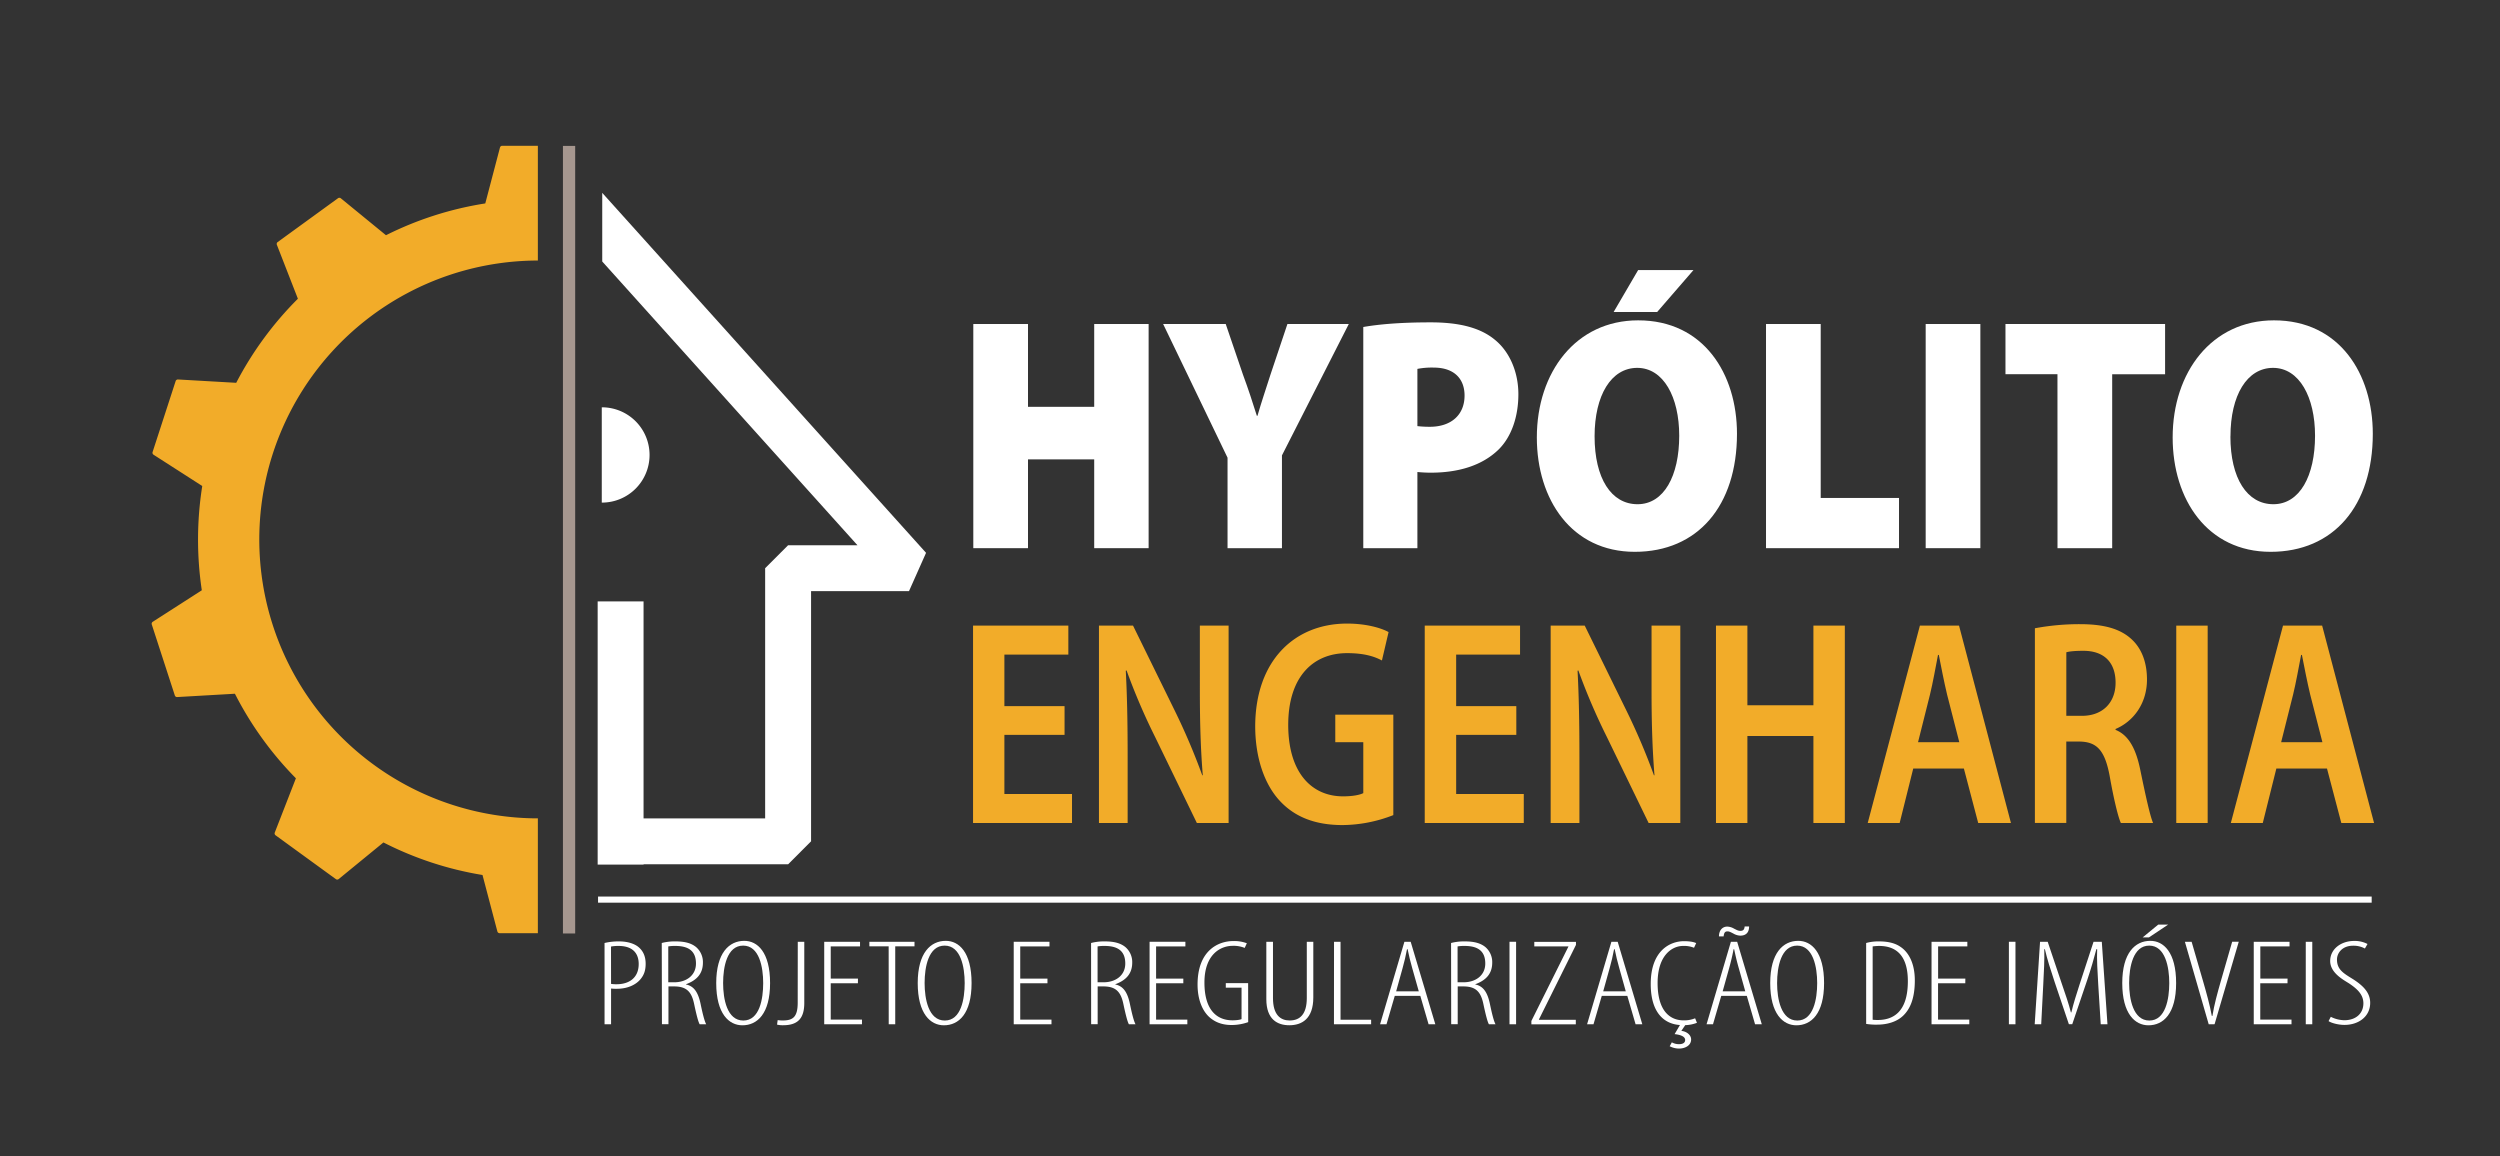 <svg id="Camada_1" data-name="Camada 1" xmlns="http://www.w3.org/2000/svg" xmlns:xlink="http://www.w3.org/1999/xlink" viewBox="0 0 1920 888"><rect x="0" y="0" width="1920" height="888" fill="#333333" stroke="none"/><defs><style>.cls-1{fill:none;}.cls-2{clip-path:url(#clip-path);}.cls-3{fill:#f2ac29;}.cls-4{fill:#a6978f;}.cls-5{fill:#fff;}</style><clipPath id="clip-path"><rect class="cls-1" x="-88.07" y="255.71" width="679" height="323.29" transform="translate(668.79 165.92) rotate(90)"/></clipPath></defs><title>HE-logo-header</title><g class="cls-2"><path class="cls-3" d="M710.11,349.13l-17.74-54.6a1.81,1.81,0,0,0-1.72-1.17l-44.4,2.55A262,262,0,0,0,599.4,231l16.31-41.84a1.79,1.79,0,0,0-.59-2l-46.44-33.75a1.8,1.8,0,0,0-2.08.06l-34.42,28.16a259.53,259.53,0,0,0-76.08-25l-11.39-43.4a1.81,1.81,0,0,0-1.65-1.27H385.65a1.81,1.81,0,0,0-1.65,1.27l-11.3,43a259.5,259.5,0,0,0-76.27,24.42l-34.71-28.39a1.79,1.79,0,0,0-2.08-.06l-46.45,33.74a1.81,1.81,0,0,0-.58,2l16.17,41.49A262.25,262.25,0,0,0,181.41,294l-44.77-2.57a1.81,1.81,0,0,0-1.72,1.17l-17.74,54.6a1.8,1.8,0,0,0,.7,2l37.45,24.05a263.7,263.7,0,0,0-.34,80.08l-37.74,24.24a1.8,1.8,0,0,0-.7,2l17.74,54.6a1.78,1.78,0,0,0,1.72,1.17l44.4-2.55a262.07,262.07,0,0,0,46.84,64.94L211,639.47a1.82,1.82,0,0,0,.58,2L258,675.21a1.79,1.79,0,0,0,2.08-.06L294.48,647a259.45,259.45,0,0,0,76.08,25L382,715.42a1.81,1.81,0,0,0,1.65,1.27H441a1.81,1.81,0,0,0,1.65-1.27l11.3-43A259.5,259.5,0,0,0,530.23,648l34.71,28.4a1.82,1.82,0,0,0,2.08.06l46.44-33.75a1.79,1.79,0,0,0,.59-2l-16.17-41.5a262.06,262.06,0,0,0,47.37-64.56L690,537.19a1.77,1.77,0,0,0,1.71-1.17l17.74-54.6a1.8,1.8,0,0,0-.69-2l-37.45-24a263.26,263.26,0,0,0,.33-80.08l37.75-24.24A1.8,1.8,0,0,0,710.11,349.13ZM564.81,565.78A214.21,214.21,0,1,1,627.56,414.3,212.79,212.79,0,0,1,564.81,565.78Z"/></g><rect class="cls-4" x="432.34" y="112.06" width="9.4" height="604.85"/><rect class="cls-5" x="459.3" y="688.55" width="1362.15" height="4.7"/><path class="cls-5" d="M789.5,248.84v63.6h50.85v-63.6h41.79V421H840.35V352.8H789.5V421h-42V248.84Z"/><path class="cls-5" d="M942.75,421V351.52L893.29,248.84h48.07l13.23,38.83c4.41,12,7.2,20.69,10.68,31.67h.47c3-10.47,6.26-19.92,10-31.67l13-38.83h47.14L984.54,349.73V421Z"/><path class="cls-5" d="M1047,251.14c11.38-2,27.86-3.57,51.78-3.57,22.52,0,38.54,4.34,49.46,13.53,10.68,8.69,17.87,24,17.87,41.64,0,17.37-5.34,32.69-15.09,42.4-12.77,12.51-31.11,17.88-52.24,17.88-4,0-7.66-.26-10.22-.52V421H1047Zm41.56,76.12a81.66,81.66,0,0,0,9.52.51c16.49,0,26.7-9.2,26.7-24,0-12.77-7.89-21.46-23.68-21.46a57.81,57.81,0,0,0-12.54,1Z"/><path class="cls-5" d="M1334,333.13c0,55.43-30.18,90.67-78.48,90.67-48.53,0-75.23-40.1-75.23-87.86,0-50.06,30-89.91,77.79-89.91C1308.46,246,1334,287.16,1334,333.13Zm-109.36,2c0,32.19,12.77,52.11,33,52.11s32-21.71,32-52.62c0-29.62-12.07-52.1-32.27-52.1C1237.41,282.56,1224.64,303.5,1224.64,335.17Zm75.93-127.7-27.87,32.18h-33.43l18.81-32.18Z"/><path class="cls-5" d="M1356.3,248.84h42V382.43h60.14V421H1356.3Z"/><path class="cls-5" d="M1520.92,248.84V421h-42V248.84Z"/><path class="cls-5" d="M1580.13,287.41H1540.2V248.84h122.59v38.57h-40.63V421h-42Z"/><path class="cls-5" d="M1822.31,333.13c0,55.43-30.18,90.67-78.48,90.67-48.53,0-75.23-40.1-75.23-87.86,0-50.06,30-89.91,77.79-89.91C1796.77,246,1822.31,287.16,1822.31,333.13Zm-109.36,2c0,32.19,12.77,52.11,33,52.11s32-21.71,32-52.62c0-29.62-12.07-52.1-32.27-52.1C1725.72,282.56,1713,303.5,1713,335.17Z"/><path class="cls-3" d="M817.58,564.37H771.37V609.8H823.3v22.26h-76V480.48h73.19v22.27H771.37v39.58h46.21Z"/><path class="cls-3" d="M844,632.06V480.48h26.17l31.9,65a501.74,501.74,0,0,1,21.26,49.93h.41c-1.64-20-2.25-40.71-2.25-65V480.48h22.08V632.06H919.19l-32.1-66.12a481.71,481.71,0,0,1-21.88-51.05l-.61.23c1,18.89,1.43,39.35,1.43,66.34v50.6Z"/><path class="cls-3" d="M1070.07,626a108.7,108.7,0,0,1-39,7.65c-20.44,0-36.39-5.85-48.25-18.67S964,581.69,964,557.62c.21-50.6,30.47-78.71,70.54-78.71,14.72,0,26.17,3.37,31.89,6.52l-5.11,21.82c-6.33-3.38-14.31-5.63-26.78-5.63-25.76,0-45.18,17.77-45.18,55.1,0,36.44,17.78,54.88,42.11,54.88,7.57,0,12.88-1.13,15.54-2.47V570H1025.5V548.85h44.57Z"/><path class="cls-3" d="M1164.53,564.37h-46.2V609.8h51.93v22.26H1094.2V480.48h73.2v22.27h-49.07v39.58h46.2Z"/><path class="cls-3" d="M1190.91,632.06V480.48h26.17l31.89,65a497.07,497.07,0,0,1,21.26,49.93h.41c-1.63-20-2.25-40.71-2.25-65V480.48h22.08V632.06h-24.33l-32.09-66.12a481.71,481.71,0,0,1-21.88-51.05l-.61.23c1,18.89,1.43,39.35,1.43,66.34v50.6Z"/><path class="cls-3" d="M1342,480.48v61.18h50.7V480.48h24.13V632.06H1392.7V565.27H1342v66.79h-24.13V480.48Z"/><path class="cls-3" d="M1469.37,590.23l-10.43,41.83h-24.53l40.07-151.58h30.06l39.87,151.58h-25.15l-11-41.83ZM1504.74,570l-9.4-36.66c-2.25-9.44-4.5-20.91-6.34-30.36h-.61c-1.85,9.45-3.89,21.14-6.14,30.36l-9.2,36.66Z"/><path class="cls-3" d="M1562.8,482.51a186.38,186.38,0,0,1,34.56-3.15c18.19,0,31.07,3.37,40.07,11.92,7.57,7.19,11.45,17.76,11.45,30.58,0,18.89-10.84,32.39-24.13,38v.68c10,4,15.54,14.39,18.81,29.91,3.89,18.89,7.57,36,10,41.6h-24.74c-2-4.27-5.31-17.54-8.58-36-3.68-19.79-9.82-26.31-23.11-26.54h-10.22v62.52H1562.8Zm24.13,67.24H1599c16,0,25.76-10.34,25.76-25.41,0-16-9.2-24.52-24.74-24.52-6.54,0-10.83.45-13.08,1.13Z"/><path class="cls-3" d="M1695.49,480.48V632.06h-24.12V480.48Z"/><path class="cls-3" d="M1748.24,590.23l-10.43,41.83h-24.53l40.07-151.58h30.06l39.87,151.58h-25.15l-11-41.83ZM1783.61,570l-9.4-36.66c-2.25-9.44-4.5-20.91-6.34-30.36h-.61c-1.84,9.45-3.89,21.14-6.14,30.36l-9.2,36.66Z"/><path class="cls-5" d="M464.29,724.22A46.17,46.17,0,0,1,475.57,723c6.11,0,11.63,1.6,15,4.51s5.29,7,5.29,12.69c0,5.17-1.3,8.46-3.65,11.47-4,5.08-10.93,7.71-18.33,7.71a33.31,33.31,0,0,1-4.58-.19v27.45h-5Zm5,31.4a25,25,0,0,0,4.23.28c9.52,0,17-4.79,17-15.6,0-7.15-3.65-13.82-15.51-13.82a30,30,0,0,0-5.76.47Z"/><path class="cls-5" d="M508.23,724.22A39.25,39.25,0,0,1,518.92,723c7.41,0,12.23,1.5,15.75,4.42a15.2,15.2,0,0,1,5.17,11.84c0,8.93-5.17,13.73-13,16.64v.19c6.11,1.22,9.4,6,11.28,15.23,2,9.68,3.29,13.54,4.23,15.32h-5c-1.18-2-2.59-7.71-4.35-16-2-9.21-6-13.07-15.28-13.07h-4.35v29h-5Zm5,30.18h4.47c9.75,0,16.8-5.55,16.8-14.39,0-8.46-4.35-13.53-15.86-13.53a29.69,29.69,0,0,0-5.41.37Z"/><path class="cls-5" d="M591.42,755c0,23.6-9.87,32.43-21.27,32.43-10.22,0-20.09-8.74-20.09-32.43,0-23.31,10-32.43,21.5-32.43C581.67,722.53,591.42,731.18,591.42,755Zm-36.07,0c0,12.22,3,28.77,15.51,28.77s15.27-16.55,15.27-28.77-3-28.77-15.39-28.77S555.35,742.55,555.35,755Z"/><path class="cls-5" d="M612.69,723.28h5v47c0,11.65-4.82,17.1-16.21,17.1a18,18,0,0,1-4.7-.47l.47-3.47a24.35,24.35,0,0,0,3.87.28c7.64,0,11.52-2.45,11.52-13.63Z"/><path class="cls-5" d="M658.87,755.15H638v27.92h24v3.57h-29V723.28h27.5v3.57H638v24.73h20.92Z"/><path class="cls-5" d="M682.49,726.76H667.68v-3.48h34.66v3.48h-14.8v59.88h-5Z"/><path class="cls-5" d="M746.17,755c0,23.6-9.87,32.43-21.27,32.43-10.22,0-20.09-8.74-20.09-32.43,0-23.31,10-32.43,21.5-32.43C736.42,722.53,746.17,731.18,746.17,755Zm-36.07,0c0,12.22,3,28.77,15.51,28.77s15.27-16.55,15.27-28.77-3-28.77-15.39-28.77S710.1,742.55,710.1,755Z"/><path class="cls-5" d="M804.45,755.15H783.54v27.92h24v3.57h-29V723.28H806v3.57H783.54v24.73h20.91Z"/><path class="cls-5" d="M837.94,724.22A39.25,39.25,0,0,1,848.63,723c7.41,0,12.22,1.5,15.75,4.42a15.2,15.2,0,0,1,5.17,11.84c0,8.93-5.17,13.73-13,16.64v.19c6.12,1.22,9.41,6,11.29,15.23,2,9.68,3.29,13.54,4.23,15.32H867c-1.17-2-2.58-7.71-4.34-16-2-9.21-6-13.07-15.28-13.07H843v29h-5Zm5,30.18h4.47c9.75,0,16.8-5.55,16.8-14.39,0-8.46-4.35-13.53-15.86-13.53a29.69,29.69,0,0,0-5.41.37Z"/><path class="cls-5" d="M908.79,755.15H887.88v27.92h24v3.57h-29V723.28h27.5v3.57H887.88v24.73h20.91Z"/><path class="cls-5" d="M958.61,785A38.54,38.54,0,0,1,946,787.21c-5.64,0-11.87-1.23-17.27-6.11-5.06-4.61-9-13-9-25,0-25.67,15.39-33.37,27.5-33.37a27.41,27.41,0,0,1,10.34,1.69L955.91,728a22.34,22.34,0,0,0-9.16-1.6c-9.52,0-21.74,6.68-21.74,28.2,0,22.19,10.45,29,21.5,29,4,0,6.23-.56,7-.94V758.53h-12.1v-3.47h17.15Z"/><path class="cls-5" d="M977.65,723.28v43.24c0,12.79,5.64,17.21,12.81,17.21,8.1,0,13.16-5.08,13.16-17.21V723.28h5v42.77c0,16.55-8.93,21.34-18.45,21.34-9.05,0-17.63-4.41-17.63-20V723.28Z"/><path class="cls-5" d="M1024.53,723.28h5v59.88h23.5v3.48h-28.55Z"/><path class="cls-5" d="M1071.18,764.83l-6.35,21.81h-4.93l18.68-63.36h4.82l18.92,63.36h-5.17l-6.35-21.81Zm18.45-3.48-5.05-17.86c-1.41-4.89-2.47-9.4-3.53-14.48h-.47c-.94,5.18-2.12,9.88-3.41,14.58l-4.93,17.76Z"/><path class="cls-5" d="M1114.42,724.22a39.25,39.25,0,0,1,10.69-1.22c7.4,0,12.22,1.5,15.75,4.42a15.2,15.2,0,0,1,5.17,11.84c0,8.93-5.17,13.73-13,16.64v.19c6.11,1.22,9.4,6,11.29,15.23,2,9.68,3.29,13.54,4.23,15.32h-5.06c-1.17-2-2.58-7.71-4.35-16-2-9.21-6-13.07-15.27-13.07h-4.35v29h-5Zm5,30.18h4.47c9.75,0,16.8-5.55,16.8-14.39,0-8.46-4.35-13.53-15.86-13.53a29.69,29.69,0,0,0-5.41.37Z"/><path class="cls-5" d="M1164.36,723.28v63.36h-5.06V723.28Z"/><path class="cls-5" d="M1176.1,784.1,1204.54,727v-.19h-26.2v-3.48h32v2.35l-28.44,57.25v.28h28.32v3.48H1176.1Z"/><path class="cls-5" d="M1230.16,764.83l-6.35,21.81h-4.93l18.68-63.36h4.82l18.91,63.36h-5.16l-6.35-21.81Zm18.44-3.48-5-17.86c-1.41-4.89-2.47-9.4-3.52-14.48h-.47c-.94,5.18-2.12,9.88-3.41,14.58l-4.94,17.76Z"/><path class="cls-5" d="M1291.26,791.72c3.88.37,7.52,3,7.52,6.58,0,4.89-5,7-9.28,7a15.73,15.73,0,0,1-7.17-1.79l1.64-3a10.88,10.88,0,0,0,5.64,1.41c2.24,0,4.59-.75,4.59-3.19,0-3-4.35-4.14-8.11-4.52l4.11-7c-11.75-.75-22.44-9-22.44-31.49,0-25.66,14.8-32.9,25.61-32.9,4.35,0,7.64.65,9.29,1.5l-1.65,3.57a20.36,20.36,0,0,0-8.46-1.41c-8.22,0-19.51,7-19.51,28.49,0,22.09,10,28.67,20,28.67a22.11,22.11,0,0,0,8.81-1.6l1.41,3.48a27.27,27.27,0,0,1-9,1.79Z"/><path class="cls-5" d="M1321.92,764.83l-6.34,21.81h-4.94l18.69-63.36h4.81l18.92,63.36h-5.17l-6.34-21.81Zm-1.76-45.69c0-4.13,2.23-7.52,6.46-7.52a11.06,11.06,0,0,1,5.17,1.6c1.77.85,3.06,1.69,4.82,1.69,2,0,3.06-.84,3.29-3.38h3.41c0,3.76-1.64,7.05-6.81,7.05a11.54,11.54,0,0,1-5.41-1.69c-1.53-.75-2.94-1.6-4.35-1.6-2.11,0-2.7,1.32-3,3.85Zm20.21,42.21-5-17.86c-1.41-4.89-2.47-9.4-3.53-14.48h-.46c-.95,5.18-2.12,9.88-3.41,14.58L1323,761.35Z"/><path class="cls-5" d="M1400.89,755c0,23.6-9.87,32.43-21.27,32.43-10.22,0-20.09-8.74-20.09-32.43,0-23.31,10-32.43,21.5-32.43C1391.13,722.53,1400.89,731.18,1400.89,755Zm-36.08,0c0,12.22,3.06,28.77,15.51,28.77s15.28-16.55,15.28-28.77-3.06-28.77-15.39-28.77S1364.81,742.55,1364.81,755Z"/><path class="cls-5" d="M1433.2,724.22a34.74,34.74,0,0,1,10-1.22c7.28,0,12.57,1.5,16.45,4.23,5.76,3.85,10.93,11.94,10.93,25.76,0,15.51-4.59,22.65-8.58,26.7-4.94,5-12.46,7.23-20.33,7.23a47.15,47.15,0,0,1-8.46-.56Zm5,58.94a32.87,32.87,0,0,0,3.88.19c11.51,0,23.15-5.73,23.15-29.8,0-17.77-7.29-27.07-22.09-27.07a41.42,41.42,0,0,0-4.94.37Z"/><path class="cls-5" d="M1509.34,755.15h-20.92v27.92h24v3.57h-29V723.28h27.5v3.57h-22.45v24.73h20.92Z"/><path class="cls-5" d="M1547.88,723.28v63.36h-5.05V723.28Z"/><path class="cls-5" d="M1611.45,756.18c-.59-9.77-1.18-19.74-.82-27.17H1610c-1.88,7.24-4,14.67-7,23.6l-11.52,34h-2.58L1578,754.3c-3.29-9.87-5.76-17.67-7.52-25.29H1570c.23,7.81-.24,17.21-.82,27.93l-1.53,29.7h-5l4.11-63.36h5.87l11,32.72c2.94,8.55,4.94,14.29,6.82,21.52h.35c1.76-7.33,3.52-12.69,6.34-21.52l10.7-32.72h6.34l4.35,63.36h-5.17Z"/><path class="cls-5" d="M1671.26,755c0,23.6-9.87,32.43-21.27,32.43-10.23,0-20.1-8.74-20.1-32.43,0-23.31,10-32.43,21.51-32.43C1661.5,722.53,1671.26,731.18,1671.26,755Zm-36.08,0c0,12.22,3.06,28.77,15.51,28.77S1666,767.18,1666,755s-3.06-28.77-15.39-28.77S1635.18,742.55,1635.18,755Zm30-44.93-14.81,9.87h-4.82l12-9.87Z"/><path class="cls-5" d="M1696.28,786.64,1678,723.28h5.17l9.05,31.21c2.12,7.33,4.94,17.3,6.46,25.76h.47c1.3-8.55,4-18.14,6.23-26l8.93-31h5.06l-18.57,63.36Z"/><path class="cls-5" d="M1756.8,755.15h-20.92v27.92h24v3.57h-29V723.28h27.49v3.57h-22.44v24.73h20.92Z"/><path class="cls-5" d="M1775.83,723.28v63.36h-5V723.28Z"/><path class="cls-5" d="M1790.05,780.91a24.1,24.1,0,0,0,10.34,2.63c8.93,0,14.69-5.17,14.69-13,0-6.68-4.7-11-10.58-15-3.41-2.35-14.92-7.8-14.92-17.49,0-9.21,8.34-15.41,18.45-15.41a21.11,21.11,0,0,1,10.22,2.35l-2,3.47a18.53,18.53,0,0,0-9-2.16c-8.46,0-12.45,5.64-12.45,10.63,0,7.8,5.17,10.62,12.1,14.94,8.93,5.64,13.4,11.1,13.4,18.34,0,10.52-8.93,16.92-19.74,16.92-4.82,0-10.23-1.51-12.22-2.92Z"/><path class="cls-5" d="M711.21,424.58,698.11,454H622.9V646.14l-17.62,17.63h-111V664H459V461.86h35.25V628.52h93.38V436.37l17.63-17.63h53.26l-196-217.91V148.12ZM498.86,349.39a36.58,36.58,0,0,0-36.58-36.58h-.12V386h.12A36.57,36.57,0,0,0,498.86,349.39Z"/></svg>